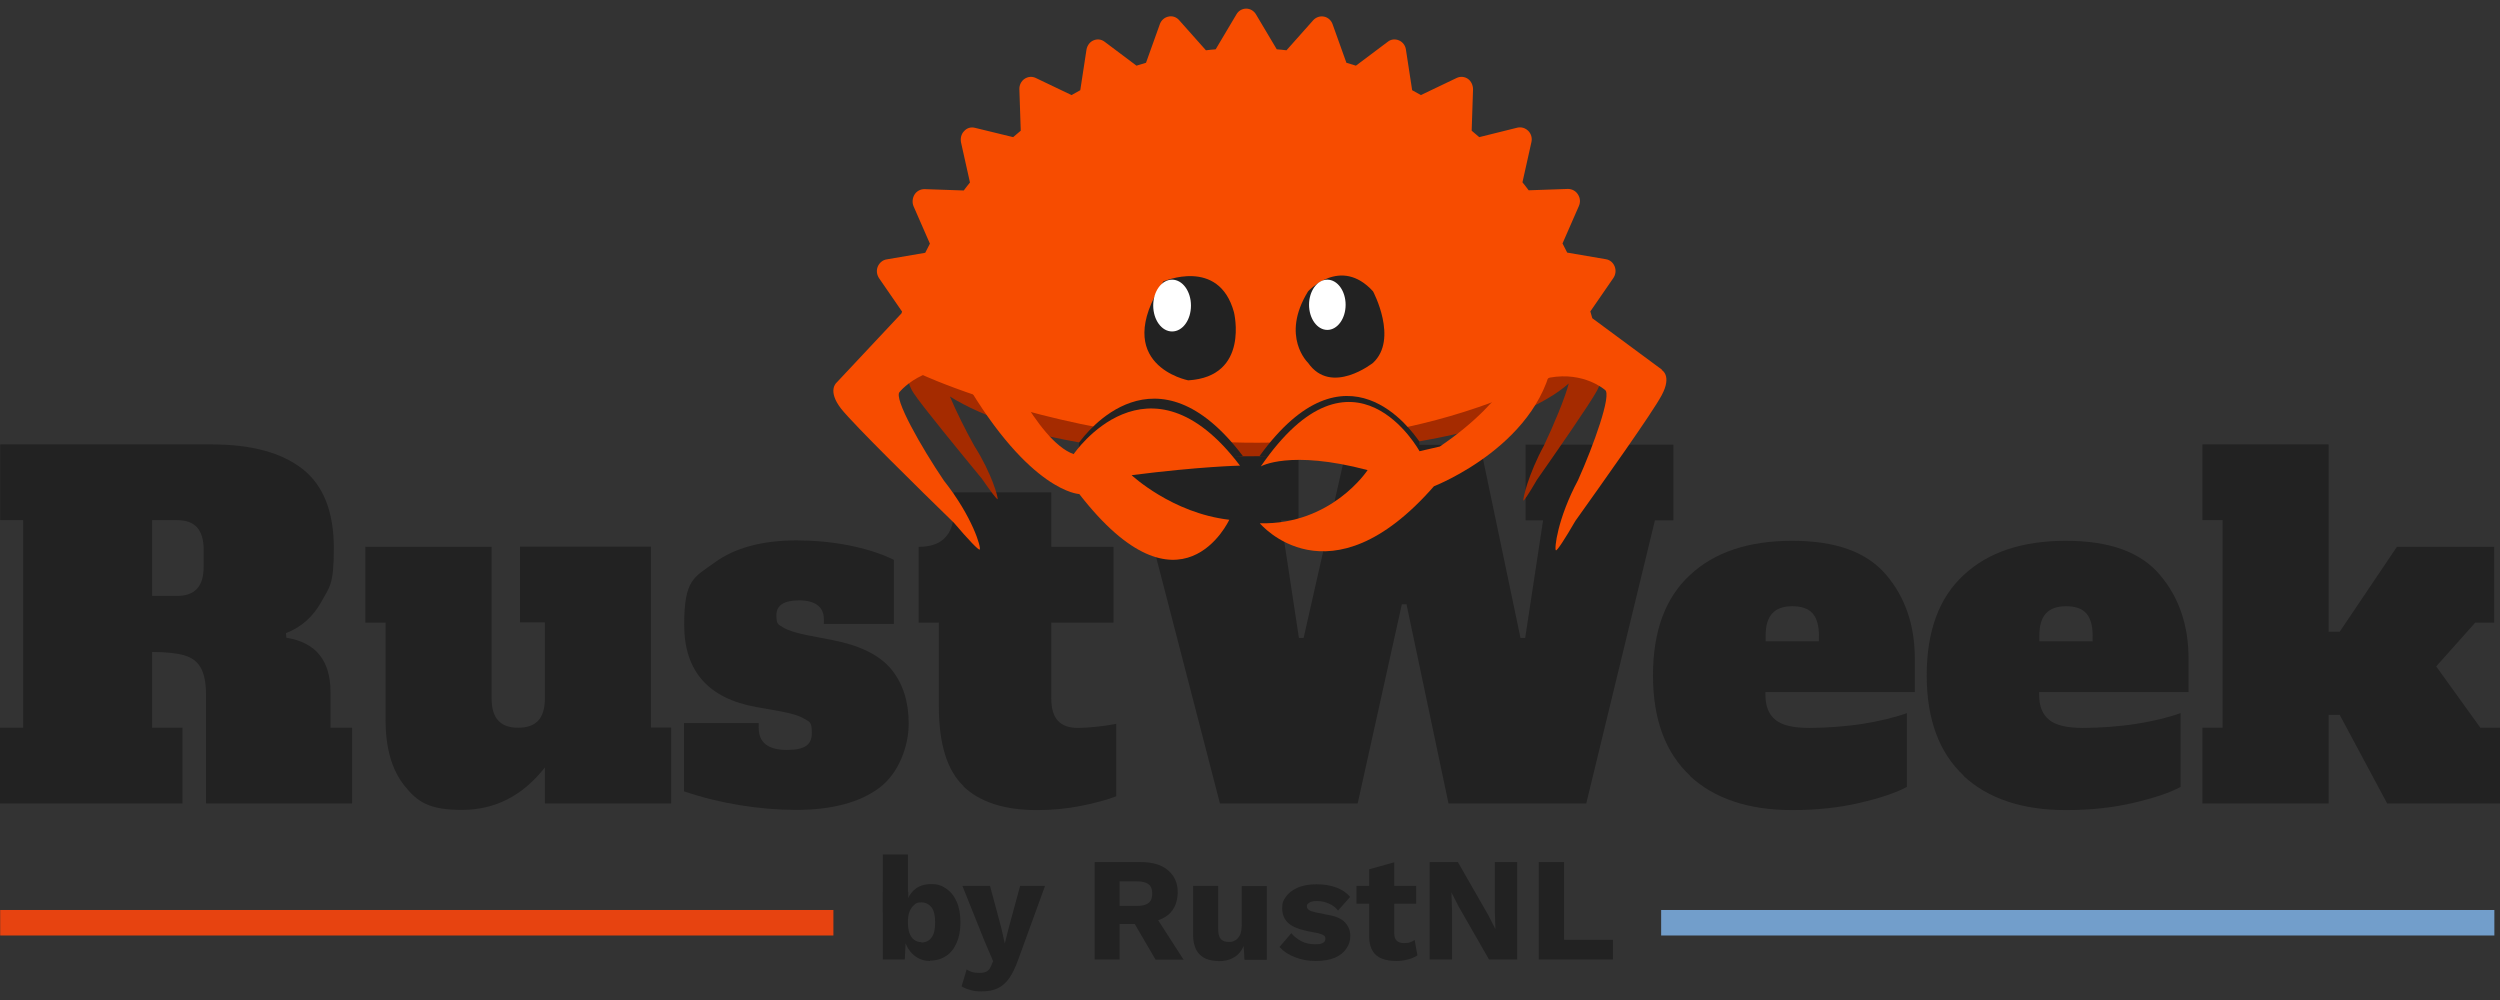 <svg viewBox="0 0 145 58" fill="none" xmlns="http://www.w3.org/2000/svg" width="100%" height="100%" style="width:100%;height:100%;display:block;">
<rect x="0" y="0" width="145" height="58" fill="#333333" stroke="none"/>
<g clip-path="url(#clip0_6_657)">
<path d="M0.011 42.208H1.343V30.169H0.011V25.776H12.276C14.578 25.776 16.327 26.25 17.545 27.199C18.753 28.147 19.362 29.672 19.362 31.795C19.362 33.919 19.125 34.02 18.64 34.901C18.155 35.771 17.478 36.38 16.586 36.719L16.609 36.99C18.324 37.261 19.17 38.312 19.17 40.153V42.208H20.422V46.602H11.949V40.311C11.949 39.611 11.847 39.091 11.644 38.73C11.441 38.368 11.114 38.131 10.685 38.007C10.245 37.883 9.625 37.815 8.823 37.815V42.208H10.584V46.602H0V42.208H0.011ZM10.268 34.562C10.787 34.562 11.17 34.427 11.43 34.144C11.689 33.862 11.813 33.433 11.813 32.846V31.886C11.813 31.298 11.678 30.869 11.43 30.587C11.17 30.305 10.787 30.169 10.268 30.169H8.823V34.562H10.268Z" fill="#222222"/>
<path d="M38.927 42.208V46.602H31.604V44.512C30.318 46.15 28.716 46.974 26.797 46.974C24.879 46.974 24.214 46.511 23.469 45.585C22.724 44.659 22.363 43.383 22.363 41.756V36.109H21.19V31.716H28.512V40.492C28.512 41.079 28.637 41.508 28.896 41.79C29.156 42.073 29.539 42.208 30.058 42.208C30.577 42.208 30.961 42.073 31.22 41.79C31.48 41.508 31.604 41.079 31.604 40.492V36.098H30.16V31.705H37.753V42.197H38.927V42.208Z" fill="#222222"/>
<path d="M39.672 45.901V41.937H44.004V42.208C44.004 43.066 44.546 43.496 45.64 43.496C46.735 43.496 47.085 43.168 47.085 42.502C47.085 41.835 46.949 41.881 46.667 41.7C46.385 41.519 45.9 41.372 45.212 41.248L43.88 41.011C41.082 40.514 39.683 38.922 39.683 36.245C39.683 33.568 40.27 33.489 41.443 32.631C42.617 31.773 44.208 31.343 46.205 31.343C48.202 31.343 50.312 31.716 51.846 32.473V36.188H47.784V35.917C47.784 35.556 47.66 35.285 47.423 35.104C47.186 34.924 46.836 34.822 46.362 34.822C45.471 34.822 45.031 35.104 45.031 35.68C45.031 36.256 45.155 36.211 45.404 36.38C45.652 36.539 46.103 36.697 46.769 36.832L48.292 37.126C49.872 37.431 51.011 37.995 51.688 38.809C52.365 39.633 52.704 40.683 52.704 41.971C52.704 43.258 52.139 44.84 51.011 45.687C49.883 46.534 48.269 46.974 46.182 46.974C44.095 46.974 41.77 46.613 39.683 45.901H39.672Z" fill="#222222"/>
<path d="M55.886 45.596C54.926 44.681 54.453 43.134 54.453 40.955V36.109H53.279V31.716C53.956 31.716 54.464 31.547 54.802 31.197C55.141 30.846 55.31 30.372 55.31 29.762V28.554H60.974V31.716H64.585V36.109H60.974V40.503C60.974 41.09 61.098 41.519 61.358 41.802C61.617 42.084 62.001 42.219 62.52 42.219C63.039 42.219 63.93 42.14 64.743 41.982V46.184C64.246 46.376 63.569 46.568 62.723 46.737C61.877 46.906 61.019 46.985 60.139 46.985C58.255 46.985 56.833 46.522 55.874 45.608L55.886 45.596Z" fill="#222222"/>
<path d="M88.505 25.787H97.058V30.18H95.986L92.003 46.602H84.014L81.577 35.048H81.307L78.745 46.602H70.757L66.503 30.18H65.431V25.787H75.315V30.18H74.3L75.338 37.002H75.609L78.147 25.798H85.842L88.189 37.002H88.46L89.498 30.18H88.483V25.787H88.505Z" fill="#222222"/>
<path d="M98.017 44.986C96.595 43.654 95.873 41.722 95.873 39.17C95.873 36.618 96.584 34.675 98.017 33.354C99.439 32.021 101.424 31.366 103.952 31.366C106.479 31.366 108.273 32.021 109.39 33.331C110.507 34.641 111.06 36.268 111.06 38.21V40.141H102.395V40.3C102.395 40.955 102.587 41.44 102.981 41.756C103.376 42.073 104.019 42.219 104.933 42.219C105.847 42.219 107.055 42.14 108.036 41.982C109.018 41.824 109.875 41.621 110.598 41.361V45.641C109.977 45.98 109.063 46.285 107.856 46.568C106.648 46.85 105.351 46.985 103.941 46.985C101.413 46.985 99.427 46.319 98.006 44.998L98.017 44.986ZM105.498 37.182V36.866C105.498 36.256 105.362 35.827 105.114 35.556C104.854 35.285 104.471 35.161 103.952 35.161C103.433 35.161 103.049 35.296 102.79 35.579C102.53 35.861 102.406 36.29 102.406 36.877V37.194H105.509L105.498 37.182Z" fill="#222222"/>
<path d="M113.892 44.986C112.471 43.654 111.749 41.722 111.749 39.17C111.749 36.618 112.459 34.675 113.892 33.354C115.314 32.021 117.3 31.366 119.827 31.366C122.355 31.366 124.149 32.021 125.266 33.331C126.383 34.641 126.936 36.268 126.936 38.21V40.141H118.27V40.3C118.27 40.955 118.462 41.44 118.857 41.756C119.252 42.073 119.895 42.219 120.809 42.219C121.723 42.219 122.93 42.14 123.912 41.982C124.893 41.824 125.751 41.621 126.473 41.361V45.641C125.852 45.98 124.939 46.285 123.731 46.568C122.524 46.85 121.226 46.985 119.816 46.985C117.289 46.985 115.303 46.319 113.881 44.998L113.892 44.986ZM121.373 37.182V36.866C121.373 36.256 121.238 35.827 120.989 35.556C120.73 35.285 120.346 35.161 119.827 35.161C119.308 35.161 118.925 35.296 118.665 35.579C118.406 35.861 118.281 36.29 118.281 36.877V37.194H121.384L121.373 37.182Z" fill="#222222"/>
<path d="M143.849 42.208H145V46.602H138.456L135.703 41.463H135.06V46.602H127.737V42.208H128.91V30.169H127.737V25.776H135.06V36.64H135.703L139.02 31.716H144.662V36.109H143.567L141.299 38.651L143.86 42.208H143.849Z" fill="#222222"/>
<path d="M72.393 14.29C67.135 14.29 62.362 14.922 58.831 15.961V24.793C62.362 25.832 67.146 26.465 72.393 26.465C77.64 26.465 83.789 25.629 87.411 24.33V16.447C83.789 15.137 78.407 14.312 72.393 14.312" fill="#A52B00"/>
<path d="M92.827 21.461L92.206 20.185V20.038C92.206 18.581 90.706 17.249 88.167 16.176V23.901C89.352 23.404 90.311 22.839 90.987 22.241C90.784 23.054 90.096 24.703 89.543 25.855C88.641 27.515 88.313 28.949 88.359 29.028C88.381 29.073 88.697 28.599 89.148 27.82C90.209 26.306 92.217 23.415 92.612 22.681C93.064 21.845 92.815 21.461 92.815 21.461" fill="#A52B00"/>
<path d="M52.963 20.117C52.963 20.4 53.02 20.671 53.132 20.942L52.76 21.597C52.76 21.597 52.467 21.981 52.986 22.794C53.448 23.506 55.75 26.306 56.957 27.775C57.476 28.531 57.837 28.994 57.86 28.949C57.905 28.881 57.533 27.47 56.506 25.855C56.021 24.985 55.446 23.844 55.096 22.997C56.066 23.607 57.33 24.172 58.83 24.646V15.577C55.209 16.729 52.963 18.333 52.963 20.117Z" fill="#A52B00"/>
<path d="M96.403 21.45L92.353 18.457C92.319 18.322 92.274 18.186 92.24 18.062L93.571 16.131C93.707 15.939 93.741 15.679 93.65 15.453C93.56 15.227 93.368 15.069 93.143 15.035L90.897 14.651C90.807 14.47 90.717 14.301 90.626 14.12L91.574 11.952C91.676 11.726 91.653 11.478 91.518 11.274C91.394 11.071 91.168 10.958 90.942 10.958L88.663 11.037C88.55 10.879 88.426 10.732 88.302 10.574L88.821 8.248C88.878 8.01 88.81 7.762 88.641 7.593C88.471 7.423 88.246 7.355 88.02 7.401L85.797 7.954C85.651 7.83 85.504 7.705 85.357 7.581L85.436 5.187C85.436 4.95 85.335 4.713 85.143 4.577C84.951 4.442 84.703 4.419 84.488 4.521L82.412 5.514C82.243 5.424 82.074 5.322 81.905 5.232L81.543 2.872C81.51 2.635 81.352 2.431 81.137 2.341C80.923 2.251 80.675 2.273 80.494 2.42L78.644 3.809C78.463 3.753 78.283 3.696 78.091 3.64L77.29 1.404C77.211 1.178 77.019 1.008 76.793 0.963C76.568 0.918 76.331 0.997 76.173 1.166L74.616 2.917C74.424 2.894 74.243 2.872 74.052 2.86L72.844 0.828C72.72 0.624 72.506 0.5 72.28 0.5C72.054 0.5 71.829 0.624 71.716 0.828L70.509 2.86C70.317 2.872 70.136 2.894 69.944 2.917L68.387 1.166C68.229 0.986 67.992 0.907 67.767 0.963C67.541 1.008 67.349 1.178 67.27 1.404L66.469 3.64C66.289 3.696 66.097 3.753 65.916 3.809L64.066 2.42C63.874 2.273 63.637 2.251 63.423 2.341C63.208 2.431 63.062 2.635 63.017 2.872L62.656 5.232C62.486 5.322 62.317 5.424 62.148 5.514L60.072 4.521C59.857 4.419 59.62 4.442 59.417 4.577C59.225 4.713 59.113 4.938 59.124 5.187L59.203 7.581C59.056 7.705 58.91 7.83 58.763 7.954L56.54 7.412C56.314 7.355 56.077 7.423 55.919 7.604C55.75 7.773 55.694 8.022 55.739 8.259L56.258 10.585C56.134 10.732 56.021 10.89 55.897 11.048L53.618 10.969C53.392 10.969 53.166 11.082 53.042 11.286C52.918 11.489 52.896 11.749 52.986 11.963L53.934 14.132C53.843 14.301 53.753 14.482 53.663 14.662L51.417 15.046C51.192 15.08 51 15.25 50.91 15.464C50.819 15.69 50.853 15.939 50.989 16.142L52.32 18.073C52.309 18.107 52.297 18.141 52.286 18.175L48.529 22.184C48.529 22.184 47.953 22.636 48.788 23.709C49.533 24.646 53.324 28.373 55.333 30.327C56.179 31.321 56.766 31.931 56.822 31.874C56.924 31.784 56.416 29.988 54.746 27.876C53.46 25.979 51.79 23.054 52.185 22.726C52.185 22.726 52.636 22.162 53.527 21.755C53.494 21.732 53.561 21.778 53.527 21.755C53.527 21.755 72.393 30.485 89.882 21.902C91.879 21.54 93.086 22.613 93.086 22.613C93.504 22.851 92.421 25.855 91.529 27.842C90.322 30.101 90.141 31.863 90.243 31.919C90.311 31.953 90.751 31.287 91.371 30.214C92.917 28.046 95.851 23.923 96.381 22.918C96.99 21.778 96.381 21.461 96.381 21.461" fill="#F74C00"/>
<path d="M66.018 27.063C65.95 26.995 65.905 26.962 65.905 26.962L72.088 26.453C67.045 19.779 63.005 25.098 62.576 25.685V27.052H66.018V27.063Z" fill="#222222"/>
<path d="M78.881 26.984C78.948 26.916 78.993 26.882 78.993 26.882L73.059 26.442C78.102 19.496 81.893 25.008 82.322 25.606V26.973H78.881V26.984Z" fill="#222222"/>
<path d="M88.381 20.366C88.381 20.366 87.704 23.065 83.507 25.9L82.333 26.171C82.333 26.171 78.52 19.191 73.126 27.052C73.126 27.052 74.807 26.069 79.321 27.266C79.321 27.266 77.245 30.451 73.07 30.35C73.07 30.35 77.075 35.172 83.168 28.204C83.168 28.204 89.611 25.708 90.13 20.343H88.392L88.381 20.366Z" fill="#F74C00"/>
<path d="M75.868 16.899C75.868 16.899 77.752 14.832 79.637 16.899C79.637 16.899 81.115 19.666 79.637 21.044C79.637 21.044 77.211 22.975 75.868 21.044C75.868 21.044 74.254 19.519 75.868 16.899Z" fill="#222222"/>
<path d="M78.046 17.678C78.046 18.48 77.572 19.135 76.985 19.135C76.398 19.135 75.925 18.48 75.925 17.678C75.925 16.876 76.398 16.221 76.985 16.221C77.572 16.221 78.046 16.876 78.046 17.678Z" fill="white"/>
<path d="M67.451 16.334C67.451 16.334 70.689 14.9 71.569 18.107C71.569 18.107 72.494 21.845 68.918 22.06C68.918 22.06 64.348 21.179 67.462 16.345" fill="#222222"/>
<path d="M69.076 17.723C69.076 18.559 68.591 19.225 67.981 19.225C67.372 19.225 66.887 18.547 66.887 17.723C66.887 16.899 67.372 16.221 67.981 16.221C68.591 16.221 69.076 16.899 69.076 17.723Z" fill="white"/>
<path d="M65.634 27.56C69.617 27.052 71.919 27.007 71.919 27.007C66.593 19.959 62.272 26.34 62.272 26.34C61.188 25.956 60.083 24.443 59.259 23.054L55.953 22.071C59.756 28.565 62.599 28.655 62.599 28.655C68.5 36.256 71.298 30.146 71.298 30.146C67.981 29.762 65.634 27.56 65.634 27.56Z" fill="#F74C00"/>
<path d="M53.945 55.738C53.663 55.738 53.415 55.67 53.212 55.546C52.997 55.422 52.828 55.252 52.681 55.027C52.546 54.812 52.456 54.552 52.422 54.281L52.557 54.1L52.478 55.648H51.203V49.56H52.659V52.711L52.523 52.508C52.602 52.158 52.76 51.864 53.008 51.627C53.257 51.401 53.584 51.277 54.001 51.277C54.419 51.277 54.622 51.367 54.881 51.537C55.141 51.718 55.344 51.966 55.491 52.305C55.637 52.644 55.705 53.039 55.705 53.513C55.705 53.988 55.626 54.372 55.479 54.699C55.333 55.027 55.13 55.286 54.859 55.456C54.599 55.625 54.295 55.716 53.934 55.716L53.945 55.738ZM53.437 54.665C53.685 54.665 53.889 54.575 54.024 54.383C54.171 54.202 54.238 53.909 54.238 53.502C54.238 53.095 54.171 52.813 54.024 52.621C53.877 52.44 53.685 52.339 53.437 52.339C53.189 52.339 53.133 52.384 53.02 52.486C52.907 52.587 52.817 52.711 52.749 52.881C52.681 53.05 52.659 53.265 52.659 53.502C52.659 53.739 52.693 53.954 52.749 54.123C52.817 54.292 52.907 54.428 53.02 54.507C53.144 54.597 53.279 54.643 53.437 54.643V54.665Z" fill="#222222"/>
<path d="M60.613 51.379L59.056 55.659C58.898 56.111 58.718 56.472 58.537 56.732C58.345 57.003 58.131 57.195 57.871 57.319C57.612 57.444 57.307 57.5 56.946 57.5C56.585 57.5 56.483 57.477 56.292 57.421C56.089 57.376 55.919 57.297 55.773 57.206L56.066 56.224C56.168 56.303 56.28 56.348 56.393 56.382C56.506 56.416 56.653 56.427 56.833 56.427C57.014 56.427 57.138 56.393 57.239 56.337C57.341 56.28 57.431 56.167 57.488 56.009L57.601 55.749L57.104 54.586L55.818 51.379H57.42L58.075 53.818L58.278 54.722L58.514 53.784L59.169 51.379H60.613Z" fill="#222222"/>
<path d="M66.176 50.001C66.853 50.001 67.372 50.159 67.744 50.475C68.117 50.791 68.308 51.209 68.308 51.74C68.308 52.271 68.128 52.757 67.755 53.062C67.383 53.367 66.864 53.513 66.187 53.513L66.052 53.592H64.935V55.648H63.49V50.001H66.187H66.176ZM65.973 52.542C66.255 52.542 66.469 52.486 66.616 52.373C66.763 52.26 66.83 52.079 66.83 51.831C66.83 51.582 66.763 51.401 66.616 51.288C66.469 51.175 66.255 51.119 65.973 51.119H64.935V52.542H65.973ZM66.842 52.858L68.647 55.659H67.022L65.578 53.186L66.842 52.858Z" fill="#222222"/>
<path d="M70.678 55.738C70.384 55.738 70.136 55.693 69.91 55.591C69.696 55.49 69.516 55.332 69.391 55.106C69.267 54.88 69.2 54.597 69.2 54.236V51.379H70.655V53.897C70.655 54.168 70.712 54.36 70.813 54.473C70.926 54.586 71.073 54.631 71.276 54.631C71.479 54.631 71.479 54.609 71.569 54.575C71.659 54.541 71.738 54.484 71.806 54.406C71.874 54.326 71.93 54.225 71.964 54.112C71.998 53.988 72.02 53.841 72.02 53.683V51.39H73.476V55.67H72.178L72.133 54.868C71.998 55.173 71.806 55.399 71.558 55.535C71.31 55.682 71.016 55.749 70.666 55.749L70.678 55.738Z" fill="#222222"/>
<path d="M76.319 55.738C75.891 55.738 75.496 55.67 75.123 55.524C74.751 55.388 74.446 55.185 74.21 54.925L74.898 54.123C75.044 54.304 75.236 54.462 75.473 54.586C75.71 54.71 75.97 54.767 76.263 54.767C76.556 54.767 76.59 54.744 76.703 54.699C76.816 54.654 76.872 54.564 76.872 54.451C76.872 54.338 76.838 54.304 76.782 54.259C76.726 54.214 76.613 54.168 76.444 54.123L75.857 54.01C75.315 53.897 74.932 53.739 74.706 53.525C74.48 53.31 74.367 53.028 74.367 52.678C74.367 52.327 74.435 52.226 74.582 52.011C74.728 51.797 74.954 51.627 75.248 51.492C75.541 51.356 75.924 51.288 76.376 51.288C76.827 51.288 77.188 51.356 77.515 51.48C77.843 51.605 78.113 51.785 78.305 52.023L77.606 52.813C77.47 52.632 77.29 52.497 77.075 52.407C76.861 52.316 76.635 52.26 76.421 52.26C76.207 52.26 76.173 52.271 76.082 52.294C75.992 52.316 75.924 52.361 75.868 52.407C75.812 52.452 75.8 52.508 75.8 52.576C75.8 52.644 75.834 52.711 75.902 52.768C75.97 52.824 76.105 52.87 76.297 52.915L77.075 53.073C77.515 53.152 77.831 53.299 78.023 53.513C78.215 53.728 78.317 53.976 78.317 54.281C78.317 54.586 78.238 54.801 78.091 55.015C77.944 55.241 77.719 55.422 77.425 55.546C77.132 55.67 76.76 55.738 76.308 55.738H76.319Z" fill="#222222"/>
<path d="M82.141 51.379V52.418H78.677V51.379H82.141ZM80.866 50.012V54.123C80.866 54.327 80.912 54.473 81.013 54.564C81.115 54.654 81.25 54.699 81.431 54.699C81.611 54.699 81.69 54.688 81.78 54.654C81.882 54.62 81.972 54.575 82.051 54.518L82.209 55.411C82.062 55.512 81.882 55.591 81.668 55.648C81.453 55.704 81.228 55.738 81.002 55.738C80.675 55.738 80.392 55.693 80.156 55.603C79.919 55.512 79.738 55.365 79.614 55.162C79.49 54.959 79.422 54.699 79.411 54.372V50.419L80.866 50.012Z" fill="#222222"/>
<path d="M87.997 50.001V55.648H86.361L84.612 52.599L84.184 51.763L84.218 52.802V55.648H82.92V50.001H84.556L86.305 53.05L86.734 53.886L86.7 52.847V50.001H87.997Z" fill="#222222"/>
<path d="M90.717 54.507H93.549V55.648H89.25V50.001H90.717V54.507Z" fill="#222222"/>
<path d="M48.337 52.779H0.011V54.259H48.337V52.779Z" fill="#E74310"/>
<path d="M144.673 52.779H96.347V54.259H144.673V52.779Z" fill="#729ECB"/>
<path d="M52.681 51.729H51.203V52.915H52.681V51.729Z" fill="#222222"/>
</g>
<defs>
<clipPath id="clip0_6_657">
<rect width="145" height="57" fill="white" transform="translate(0 0.5)"/>
</clipPath>
</defs>
</svg>
